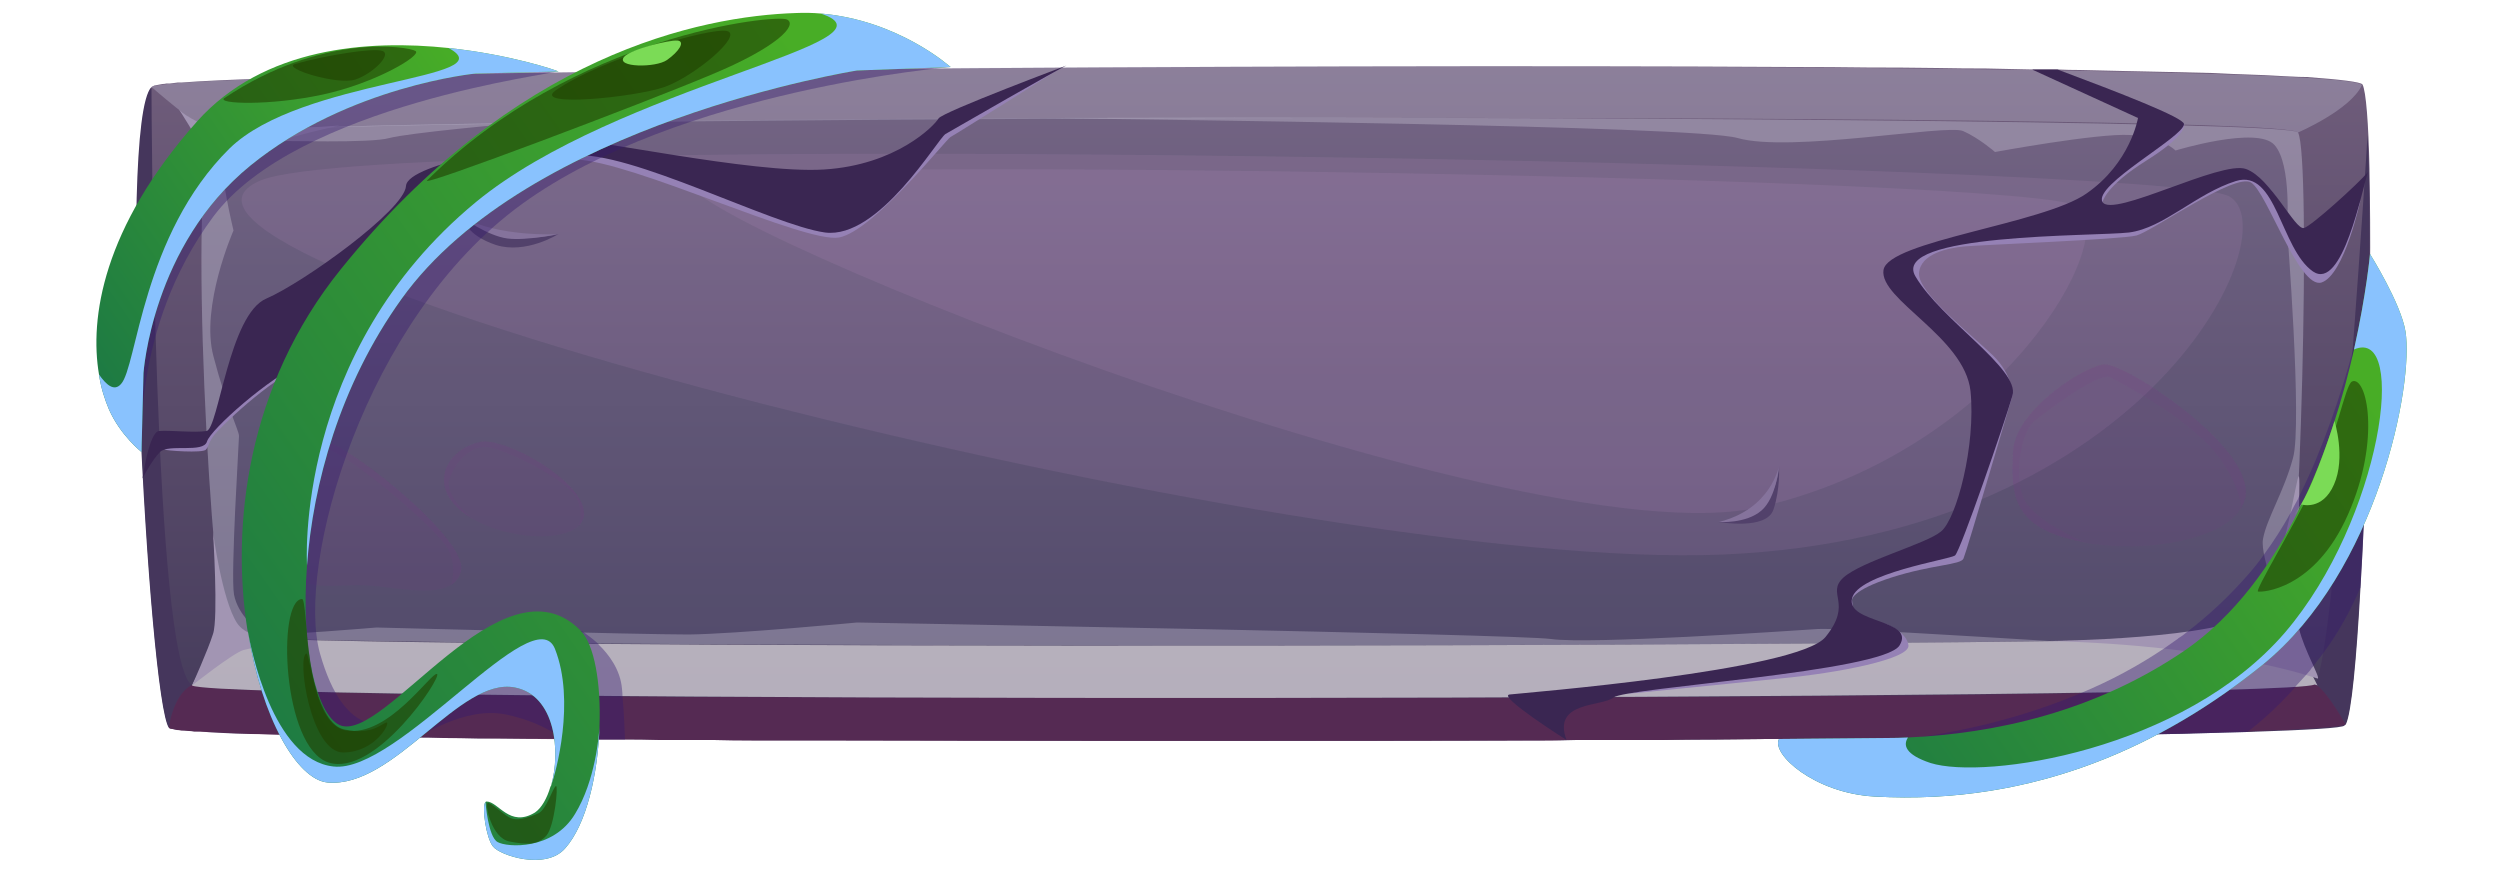 <svg version="1.2" xmlns="http://www.w3.org/2000/svg" viewBox="0 0 500 175" width="500" height="175">
	<title>Proyecto nuevo</title>
	<defs>
		<linearGradient id="g1" x2="1" gradientUnits="userSpaceOnUse" gradientTransform="matrix(0,-205.733,681.284,0,230.316,184.018)">
			<stop offset="0" stop-color="#393252"/>
			<stop offset="1" stop-color="#7a6583"/>
		</linearGradient>
		<linearGradient id="g2" x2="1" gradientUnits="userSpaceOnUse" gradientTransform="matrix(90.476,-62.699,27.293,39.385,-19.175,42.913)">
			<stop offset=".011" stop-color="#187447"/>
			<stop offset="1" stop-color="#48ad26"/>
		</linearGradient>
		<linearGradient id="g3" x2="1" gradientUnits="userSpaceOnUse" gradientTransform="matrix(157.592,-109.209,74.706,107.803,-47.287,47.815)">
			<stop offset=".011" stop-color="#187447"/>
			<stop offset="1" stop-color="#48ad26"/>
		</linearGradient>
		<linearGradient id="g4" x2="1" gradientUnits="userSpaceOnUse" gradientTransform="matrix(122.261,-84.725,30.704,44.307,304.824,96.951)">
			<stop offset=".011" stop-color="#187447"/>
			<stop offset="1" stop-color="#48ad26"/>
		</linearGradient>
	</defs>
	<style>
		.s0 { fill: url(#g1) } 
		.s1 { opacity: .1;mix-blend-mode: screen;fill: #a7b6df } 
		.s2 { fill: #45365c } 
		.s3 { opacity: .4;mix-blend-mode: multiply;fill: #6e1a46 } 
		.s4 { opacity: .7;mix-blend-mode: multiply;fill: #e5e0e5 } 
		.s5 { opacity: .3;mix-blend-mode: soft-light;fill: #cecfe5 } 
		.s6 { opacity: .3;mix-blend-mode: soft-light;fill: #e0deea } 
		.s7 { opacity: .1;mix-blend-mode: screen;fill: #dda7df } 
		.s8 { fill: #a295b3 } 
		.s9 { opacity: .1;mix-blend-mode: multiply;fill: #803689 } 
		.s10 { fill: #52416b } 
		.s11 { fill: #85739c } 
		.s12 { fill: #9581b5 } 
		.s13 { fill: #3a2652 } 
		.s14 { opacity: .4;mix-blend-mode: multiply;fill: #361a6e } 
		.s15 { fill: url(#g2) } 
		.s16 { fill: url(#g3) } 
		.s17 { fill: url(#g4) } 
		.s18 { mix-blend-mode: multiply;fill: #89c2fe } 
		.s19 { opacity: .6;mix-blend-mode: screen;fill: #204000 } 
		.s20 { fill: #7bdb56 } 
	</style>
	<g id="&lt;Group&gt;">
		<g id="&lt;Group&gt;">
			<path id="&lt;Path&gt;" class="s0" d="m474 55.3q0 0 0 0c-0.1 20-0.8 44.1-1.9 62.2-0.8 14.4-1.8 25-2.9 27.3q0 0-0.1 0.1-0.1 0-0.1 0-0.1 0-0.2 0.1 0 0 0 0c-0.6 0.1-1.8 0.3-3.6 0.5q-1.4 0.1-3.2 0.2-1 0-2.1 0.1c-0.1 0-0.1 0-0.1 0q-1.2 0.1-2.5 0.2h-0.1q-0.9 0-1.8 0 0 0.1-0.1 0c-0.6 0.1-1.3 0.1-1.9 0.1q0 0-0.1 0-1 0.1-2 0.1h-0.1q-0.8 0-1.6 0.1-0.3 0-0.6 0 0 0 0 0-1.7 0-3.5 0.1h-0.2q-0.5 0-1.1 0-1.8 0.1-3.7 0.1-0.9 0.1-1.9 0.1-3.9 0.1-8.2 0.2-3 0.1-6.2 0.1-3.3 0.1-6.6 0.1-1.1 0-2.3 0.1-0.6 0-1.1 0-0.9 0-1.8 0-0.8 0.1-1.7 0.1-1.3 0-2.5 0-1.5 0-2.9 0-1.3 0.1-2.7 0.1-1.5 0-3.1 0-7.8 0.1-16.1 0.2-1.7 0-3.4 0.1c-1.1 0-2.2 0-3.4 0q-3.4 0-7 0.1-3.1 0-6.4 0c-6.4 0.1-13.1 0.1-19.8 0.2q-6.2 0-12.5 0.1-1.8 0-3.5 0-2.9 0-5.8 0h-1.1q-2.3 0-4.6 0-1.3 0-2.6 0c-104.7 0.5-277.8-0.4-279.4-2.4q-0.1-0.1-0.1-0.2c-4.1-7-10.1-119.7-3.5-127.9q0-0.1 0-0.1 0.1 0 0.1-0.1 0.1 0 0.3-0.1 0.1-0.1 0.2-0.1 0.6-0.1 1.6-0.3 0.4 0 0.8-0.1 0.4 0 0.7 0 0.7-0.1 1.6-0.2 0.4 0 0.8 0c30.2-2.4 221-3.7 322.3-3.1q7.5 0 14.6 0.1 7.2 0 14 0.1 0 0 0 0 5.1 0.1 10 0.1 0 0 0 0 4.7 0.1 9.1 0.2h0.5q2.3 0 4.6 0 0 0 0 0 2.3 0.1 4.5 0.1 4.4 0.1 8.6 0.2 0 0 0 0c6.4 0.1 12.4 0.3 17.7 0.4h0.1c1.5 0.1 2.9 0.1 4.3 0.2h0.1q6.4 0.2 11.3 0.5h0.1q1.6 0.1 3 0.1h0.1c6.9 0.5 10.9 1 11.2 1.5 0.7 1.3 1.2 7.7 1.4 16.9v0.2c0.1 6 0.2 13.4 0.1 21.3z"/>
			<path id="&lt;Path&gt;" class="s1" d="m457 126.5c-0.2 0.3-4 0.6-10.6 0.9-8.3 0.3-20.9 0.6-36.5 0.8-96.7 1.5-362.6 1.1-364.4-1.1-3.1-4.1-8.3-94.8-2.8-100.3 0.9-0.9 25.6-1.7 61.7-2.2q0.1-0.1 0.2-0.1c29.4-0.4 66.4-0.7 104.3-0.9 94.8-0.3 249.3 0.5 250.7 2.9 2.7 4.6 0.4 93.8-2.6 100z"/>
			<path id="&lt;Path&gt;" class="s2" d="m473.9 56c-0.2 20-0.8 43.8-1.9 61.7-0.8 14.3-1.8 24.8-2.9 27.1q0 0 0 0 0 0 0 0.1-0.1 0.1-0.2 0.2c-0.3 0.5-7.4 0.9-19.5 1.3-15.3 0.5-38.7 0.9-66.3 1.2-14.1 0.1-29.3 0.2-45 0.3q-2.7 0-5.4 0.1h-1.8q-3.8 0-7.6 0h-2.8q-2.6 0-5.2 0-3.1 0.1-6.3 0.1c-31.1 0.1-117.3 0.1-147.2 0q-5.8 0-11.5 0-3.8 0-7.5-0.1-3.7 0-7.4 0-1.8 0-3.6 0-3.4-0.1-6.8-0.1h-0.4q-3.5 0-6.9 0h-0.8q-1.9 0-3.7-0.1-7.4 0-14.4-0.1-1.7 0-3.4 0-3.4-0.1-6.7-0.1 0 0 0 0-2.9-0.1-5.8-0.1 0 0 0 0-5-0.1-9.5-0.2-2.3 0-4.5 0c-6.5-0.2-12.2-0.3-17.1-0.5q-0.8 0-1.6 0h-0.1c-4.1-0.1-7.6-0.3-10.2-0.5q-0.6 0-1.1 0-0.5-0.1-1-0.1-0.9-0.1-1.5-0.1-0.5-0.1-0.9-0.1-0.5-0.1-0.9-0.2-0.6-0.1-0.7-0.2c-4-5.2-10.5-121.2-3.5-128.2q0 0 0 0.1c0 4.4 0.4 115.1 8.1 119.5q0 0.1 0.1 0.1 0.2 0.1 0.3 0.1 0 0 0.1 0 0.3 0.1 0.8 0.1 0.4 0.1 1 0.2 0.3 0 0.5 0 2.2 0.2 5.8 0.4 1.2 0 2.6 0.1 0.3 0 0.5 0 1.3 0.1 2.6 0.1 2.4 0.1 5.2 0.2 0.5 0 1.1 0 1.6 0.1 3.3 0.1 3.2 0.1 6.7 0.2 4.5 0.1 9.5 0.2 1.5 0 3 0 4.3 0.1 8.9 0.1 2.7 0.1 5.5 0.1 0.2 0 0.4 0 3 0.1 6.1 0.1 1.7 0 3.4 0 1.1 0 2.2 0 4.2 0.1 8.6 0.1 4 0 8.2 0.1 2.4 0 4.8 0 1.1 0 2.2 0 2.5 0.1 5 0.1 2.9 0 5.8 0 2.7 0 5.3 0c37.5 0.2 133.8 0.2 173.5 0.1q5.1-0.1 10.1-0.1 1.5 0 3 0 5 0 9.8 0 1.6-0.1 3.1-0.1 2.1 0 4.2 0 2.6 0 5.2 0 2 0 4-0.1 2.1 0 4.1 0 4 0 7.9-0.1 3.9 0 7.7 0 4.3-0.1 8.4-0.1 2.2 0 4.3-0.1 1.9 0 3.9 0h0.1q5.9-0.1 11.5-0.2h0.1q1.8 0 3.5 0h0.2q1.9-0.1 3.7-0.1 3.4-0.1 6.5-0.1 0.1 0 0.3 0c17.3-0.3 30.1-0.7 36.1-1.2q2.7-0.1 3.5-0.3 0.2-0.1 0.3-0.1 0.1-0.1 0.1-0.1 0.1-0.1 0.2-0.3v-0.1q0.2-0.2 0.3-0.7 0 0 0 0 0.1-0.1 0.1-0.3 0 0 0 0c0.3-1.1 0.7-2.7 1-4.7 2-11.6 4.2-37.4 5.9-60.3 1.7-22.7 3-42.6 3-43.5 0.4 7.2 0.5 17.5 0.4 29.1z"/>
			<path id="&lt;Path&gt;" class="s3" d="m469.1 144.8q0 0 0 0 0 0 0 0.1-0.1 0-0.3 0.1 0 0 0 0c-1 0.3-4 0.6-8.9 0.8q-0.1 0-0.1 0-1.2 0.1-2.5 0.2h-0.1q-0.9 0-1.8 0 0 0.1-0.1 0-0.9 0.1-1.9 0.1 0 0-0.1 0-1 0.1-2 0.1h-0.1q-1.1 0.1-2.2 0.1 0 0 0 0-1.7 0-3.5 0.1h-0.2q-2.3 0.1-4.8 0.1-0.9 0.1-1.9 0.1-6.7 0.2-14.4 0.3-3.3 0.1-6.6 0.1-1.2 0.1-2.3 0.1-2.3 0-4.6 0.1-1.3 0-2.5 0-1.5 0-2.9 0-1.3 0.1-2.7 0.1c-8.2 0.1-16.9 0.2-26 0.3q-3.4 0-7 0.1c-8.4 0-17.2 0.1-26.2 0.2q-5.3 0-10.7 0.1h-1.8q-1.8 0-3.5 0-2 0-4.1 0h-1.7q-4.1 0-8.3 0-2.2 0.1-4.3 0.1c-31.1 0.1-117.3 0.1-147.2 0q-5.8 0-11.5 0-3.8 0-7.5-0.1-3.7 0-7.4 0-1.8 0-3.6 0-3.4-0.1-6.8-0.1h-0.4q-3.5 0-6.9 0h-0.8c-10-0.1-19.5-0.2-28.2-0.3q0 0 0 0-2.9-0.1-5.8-0.1 0 0 0 0c-13.2-0.2-24.4-0.4-32.7-0.7h-0.1c-4.7-0.2-8.5-0.4-11.3-0.5q-0.5-0.1-1-0.1-0.9-0.1-1.5-0.1-0.5-0.1-0.9-0.1-0.5-0.1-0.9-0.2-0.6-0.1-0.7-0.2 0-0.1 0-0.2c0.4-3 1.9-7.1 4.6-8.4 0.7 0.5 5.8 0.8 14.3 1.1q0.8 0 1.7 0.1 0.9 0 1.9 0 0.8 0.1 1.6 0.1 1.1 0 2.3 0.1 1 0 2.1 0c4.3 0.1 9 0.2 14.2 0.3q1 0 2 0.1 3 0 6.1 0c9.6 0.2 20.4 0.3 32 0.4q2.9 0 6 0.1 0.9 0 1.9 0h0.3q2.4 0 4.8 0 1.1 0 2.2 0 2.5 0.1 5 0.1 2.9 0 5.8 0 2.7 0 5.3 0c37.5 0.2 133.8 0.2 173.5 0.1q5.1-0.1 10.1-0.1 1.5 0 3 0 8.7 0 17.1-0.1 6.8 0 13.3-0.1 4 0 7.9-0.1 3.9 0 7.7 0c46.2-0.5 80-1.2 82.3-2.2q0.1 0 0.1 0c1.7 0.3 5.2 6.2 6.2 7.9z"/>
			<path id="&lt;Path&gt;" class="s4" d="m463.5 137.1q-0.1-0.1-0.6-0.2c-5 3.3-418.2 3.8-424.5 0.2 0 0 4.6-9.3 7.2-10 2.3 3 407.7 2.5 411.2-0.3 2.5 1.7 6.7 10.3 6.7 10.3z"/>
			<path id="&lt;Path&gt;" class="s5" d="m472.4 17c-2.3 5-12.8 9.5-12.8 9.5-2.7-4.6-413.3-3.2-416.9 0.3-3.7-1.8-12.4-9.4-12.4-9.4 4.4-4.5 438.7-6.3 442.1-0.4z"/>
			<path id="&lt;Path&gt;" class="s6" d="m409.9 128.2c-96.7 1.5-362.6 1.1-364.4-1.1-3.1-4.1-8.3-94.8-2.8-100.3 0.9-0.9 25.6-1.7 61.7-2.2-2.3 0.1-22.8 2-26.5 3-3.8 1.1-21 0.5-24.6 0.6-3.6 0.2-8.2 0.2-8.8 3.3-0.6 3 2.2 14.6 2.2 14.6 0 0-6.7 15.2-4 25.2 2.6 10 5.1 14.8 5.1 15.9 0 1.1-1.7 27.6-1 31.7 0.8 4.2 4.7 7.4 6.5 7.9 1.8 0.4 22-1.3 22-1.3 0 0 53 1.4 62.4 1.4 9.4-0.1 33.7-2.4 33.7-2.4 0 0 131.2 2.3 138.8 3.3 7.5 1.1 47.4-1.6 53.4-2 4.1-0.2 29.9 1.4 46.3 2.4z"/>
			<path id="&lt;Path&gt;" class="s6" d="m457 126.5c-0.2 0.3-4 0.6-10.6 0.9 3.1-0.7 6.2-1.5 7.6-2.6 3.3-2.5-2.1-13.1-1.4-17 0.7-4 4.2-9.5 6-16.2 1.9-6.7-1.2-46-1.2-46 0 0 1-12.7-2.5-16.6-3.4-3.9-19.8 1.1-19.8 1.1 0 0-2.6-2.7-9.1-3.1-6.4-0.4-27 3.4-27 3.4 0 0-3.2-2.8-6.4-4.2-3.3-1.4-34.7 4.4-45.1 1.4-8.7-2.5-120.6-3.7-138.6-4 94.8-0.3 249.3 0.5 250.7 2.9 2.7 4.6 0.4 93.8-2.6 100z"/>
			<path id="&lt;Path&gt;" class="s7" d="m52.1 36.1c-36.9 15.7 207.3 78.5 292.6 74.8 85.3-3.7 113.6-65.3 101-71.7-12.6-6.5-369-13.6-393.6-3.1z"/>
			<path id="&lt;Path&gt;" class="s7" d="m138.6 35.5c-15.8 3.7 164.5 77.3 213.5 65.9 48.9-11.4 71.9-54.1 63.5-60.1-8.4-6-260.4-9.8-277-5.8z"/>
			<path id="&lt;Path&gt;" class="s8" d="m35.8 21.9c0 0 3.9 5.9 4.5 8.1 0.6 2.2 0.1 12.9 0.1 12.9 0 0 2.5-6.6 6.3-10.5 3.9-3.9 21.6-7.3 21.2-7.3-0.3 0-17 1.4-22.8 0.8-5.9-0.6-9.3-4-9.3-4z"/>
			<path id="&lt;Path&gt;" class="s8" d="m409.9 128.2c0 0 34.9-0.4 40.7-5.7 5.9-5.4 8.8-28.7 9.2-27.2 0.4 1.6-1 26.1 0 30.4 1 4.3 4.5 10.2 3.7 10-0.8-0.2-18.6-6.6-53.6-7.5z"/>
			<path id="&lt;Path&gt;" class="s8" d="m42.6 106.4c0 0 1.1 17.2 0 20.4-1 3.2-4.2 10.3-4.2 10.3 0 0 8.2-6.5 10.3-7.1 2-0.6 13.1-2.2 13.1-2.2 0 0-11.4 1.4-14.4-3.2-3-4.6-4.8-18.2-4.8-18.2z"/>
			<path id="&lt;Path&gt;" class="s9" d="m92.2 114.1c-0.3 1.4-1 2.3-2 2.9-3.8 2.3-11.3 0.4-16.7 0.1-6-0.4-12.5 1.5-15.7-2.8q-0.8-1-1.3-2.5c-2.4-7.4 0.3-22.3 7.1-23.8 4-1 30.2 19.8 28.6 26.1z"/>
			<path id="&lt;Path&gt;" class="s9" d="m116.8 102.6c0.1 1-0.4 1.9-1.1 2.6-3.5 3.3-14.4 2.5-21.1-1.4q-0.1 0-0.1 0-0.6-0.4-1.2-0.8c-7.9-5.4-4.4-13 2.7-14.6 4.8-1.1 20.7 7.7 20.8 14.2z"/>
			<path id="&lt;Path&gt;" class="s9" d="m448.3 101.5c-3.8 6.5-18.8 9.1-31 7.1q0 0 0 0-0.4-0.1-0.7-0.2c-14.8-2.7-14.3-10.1-14-18.1 0.4-8 13.4-16.6 18-17.4 3.7-0.7 26.5 14.1 28.4 24 0.4 1.7 0.1 3.2-0.7 4.6z"/>
			<path id="&lt;Path&gt;" class="s9" d="m92.2 114.1c-0.3 1.4-1 2.3-2 2.9 0.4-1.4 1-4.1-0.6-7.2-2.3-4.2-21-20-25.2-20.4-4.1-0.4-6.9 8.7-7.7 14.2-0.5 3.8 0.4 8.2 1.1 10.7q-0.8-1-1.3-2.5c-2.4-7.4 0.3-22.3 7.1-23.8 4-1 30.2 19.8 28.6 26.1z"/>
			<path id="&lt;Path&gt;" class="s9" d="m115.7 105.2c0.5-1.3 0.7-3.3-0.3-5.4-2.1-4.1-14.5-10-17.9-10.4-3.3-0.4-6.5 3-7.6 6.4-1.1 3.2 4 7.5 4.6 8q-0.6-0.4-1.2-0.8c-7.9-5.4-4.4-13 2.7-14.6 4.8-1.1 20.7 7.7 20.8 14.2 0.1 1-0.4 1.9-1.1 2.6z"/>
			<path id="&lt;Path&gt;" class="s9" d="m448.3 101.5c-0.3-2.1-1.2-5.1-3.7-8.9-5.5-8.5-20.2-15.8-22.4-17.1-2.2-1.4-12.8 6.7-15.3 8.7-2.6 2-4.1 10.3-2.3 15.1 1.6 4.7 12.1 9 12.7 9.3q-0.4-0.1-0.7-0.2c-14.8-2.7-14.3-10.1-14-18.1 0.4-8 13.4-16.6 18-17.4 3.7-0.7 26.5 14.1 28.4 24 0.4 1.7 0.1 3.2-0.7 4.6z"/>
			<path id="&lt;Path&gt;" class="s10" d="m92.3 43.4c0.4 0.4 0.9 3.6 6.9 5.6 6 1.9 12.5-2.2 12.5-2.2 0 0-5.7 1.5-10.2 0.3-4.5-1.1-9.2-3.7-9.2-3.7z"/>
			<path id="&lt;Path&gt;" class="s10" d="m355.8 93.2c0 0 0 4.5-3.1 7.5-3.2 2.9-9.3 3.7-9 3.7 0.2 0 9.6 1.7 11-2.5 1.4-4.2 1.1-8.7 1.1-8.7z"/>
			<path id="&lt;Path&gt;" class="s11" d="m92.3 43.4c0 0 5.2 3.8 9.2 4.3 3.9 0.5 10.6-1 10.2-0.9-0.5 0.1-12 0.6-19.4-3.4z"/>
			<path id="&lt;Path&gt;" class="s11" d="m343.7 104.4c0 0 5.5 0.4 8.6-2.3 3-2.6 3.5-8.9 3.5-8.9 0 0-1.6 8.7-12.1 11.2z"/>
			<g id="&lt;Group&gt;">
				<g id="&lt;Group&gt;">
					<path id="&lt;Path&gt;" class="s12" d="m325.2 138.8c0.1 0 19.1-1.9 30.8-3.1 11.8-1.1 25.9-3.9 25.7-6.6-0.3-2.7-4.5-4.3-4.5-4.3 0 0-6-0.4-6.2-0.7-0.2-0.3-0.6-4.1-0.6-4.1 0 0-0.2-1.9 7.9-4.5 8.1-2.6 13.9-2.5 14.4-3.8 0.6-1.3 9.8-32.6 9.8-32.6 0 0 0.1-4.1-3.9-8-4-3.9-15-12.5-14.8-16.4 0.2-4 5.9-5.1 8.9-5.4 2.9-0.3 31.5-1.4 34.6-2.2 3.2-0.9 19.7-12.6 22.9-10.6 3.2 1.9 9.6 21.4 14.1 20 4.6-1.5 7.8-16.5 7.8-16.5 0 0-4.4 12-9.2 9.1-4.8-3-8.2-13.2-12.1-13.6-4-0.4-25.4 8.5-27.9 7.7-2.5-0.7-2.4-2.8-2.4-2.8 0 0 0.6-3.2 8.8-8.3 8.1-5.1 7.6-7.1 7.5-7.3-0.2-0.2-4.6-1.6-4.6-1.6l-13.4 16.5c0 0-15.9 6.4-16.1 6.4-0.1 0-12.5 2.2-13.2 2.4-0.8 0.3-11.5 4.7-11.5 4.7l7.8 10 5.2 7.3 3.2 3.4 3.9 4.8-0.7 4.5-2.6 15.7-3 6.7-6.8 4.3-16.3 7-2 13.8z"/>
					<path id="&lt;Path&gt;" class="s13" d="m473.6 34.4c-1.2 3.5-5.1 23.9-11 19.9-6.5-4.5-7.3-20.6-15.4-18.1-8 2.5-14.4 9.4-21.4 10.3-7 0.8-47.9 0.1-42.7 8.8 5.1 8.7 20.9 18.5 19.4 23.8-1.5 5.2-10.4 31.1-11.5 32-1.1 0.8-19.5 3.6-20.6 8.6-1.1 5 12.8 4.1 9.5 9.4-3.4 5.3-54.7 8.4-57.2 10.4-2.4 1.9-12.3 0.7-9.4 8.5 0 0-13.9-8.8-11.4-9.1 2.5-0.3 57.6-4.7 63.2-11.5 5.6-6.9 0-8.6 3.6-11.9 3.7-3.3 16.5-6.7 19.5-9.2 3.1-2.5 7-17.2 5.9-28.1-1.2-10.8-18.3-18.3-17.4-24.2 0.9-5.8 31.9-9.2 40.6-15.3 8.8-6.1 10.3-15.1 10.3-15.1l-21.2-9.7h0.5q2.3 0 4.6 0 0 0 0 0c12.3 4.6 25.2 9.6 25.3 10.9 0.1 2.5-18.2 12.2-16.3 15.6 2 3.3 23.7-8.4 28.7-6.6 5 1.8 9.8 12.3 11.6 11.8 1.5-0.4 10.9-8.9 12.8-11.2z"/>
				</g>
				<g id="&lt;Group&gt;">
					<path id="&lt;Path&gt;" class="s12" d="m32.9 89.9c-0.1 0.2 7.8 0.8 8.3 0 0.6-0.7 0.4-1.1 1.4-2.6 1-1.5 11.5-11.6 17.7-13.9 6.1-2.4 23.4-32.9 25.1-33.6 1.6-0.8 18.5-8.2 29.7-7.9 11.3 0.3 45.8 16.8 52.7 15.6 6.9-1.3 21.4-19.6 22.3-20.1 1-0.5 22.2-13.9 22.2-13.9 0 0-22.2 9.5-24.3 11.9-2.1 2.4-15 16.3-23 14.8-8-1.5-37.8-11.6-52.2-10.7-14.3 0.8-31 10.2-31 10.2 0 0-32.1 29.9-33.4 33.2-1.4 3.2-5.7 14.4-8.3 15.7-2.5 1.2-6.5-0.9-7.2 1.3z"/>
					<path id="&lt;Path&gt;" class="s13" d="m28.5 95.7c0 0 1.3-9.3 3.3-9.5 2-0.2 7.1 0.4 9.5 0 2.4-0.4 4.5-23.4 12-26.5 7.4-3.2 27.6-17.7 27.9-22.5 0.3-4.8 27.3-8.7 31.6-9.3 4.4-0.5 37.6 6.9 52 6 14.5-0.9 22.1-8.8 22.9-10.2 0.7-1.3 26.7-11 25.6-10.6-1.1 0.4-22.5 12.7-24.2 13.7-1.6 1-13.3 21.1-24.1 19.7-10.7-1.5-39.1-16.5-50.4-15.4-11.4 1.1-28.3 5.6-31.4 9.6-3 4.1-15.7 28.8-22.5 31.8-6.8 2.9-18.6 13.4-19.3 15.8-0.7 2.4-7.7 0.4-9.4 2.1-1.7 1.7-3.5 5.3-3.5 5.3z"/>
				</g>
			</g>
		</g>
		<g id="&lt;Group&gt;">
			<path id="&lt;Path&gt;" class="s14" d="m474 55.3c-0.1 20-0.8 44.1-1.9 62.2q0 0.1-0.1 0.2c-1.8 4.2-4.2 8.7-7.4 13q-0.5 0.7-1.1 1.4-0.4 0.6-0.8 1.1-0.4 0.4-0.7 0.9c-0.3 0.3-0.5 0.6-0.8 0.9q-1.1 1.2-2.1 2.3 0 0.1 0 0.1c-3.8 4.2-7 7-9.5 8.9q0 0 0 0-0.1 0-0.2 0.1c-15.3 0.5-38.7 0.9-66.3 1.2q0.1 0 0.2-0.1 0 0 0.1 0c11.3-1.6 22.4-4.5 32.8-8.9q0 0 0 0c5.8-2.4 11.4-5.4 16.6-8.9q1.3-0.9 2.7-1.9 0.1 0 0.1-0.1 1-0.6 1.8-1.3 6.8-5.2 12.5-11.8 1.5-1.7 2.9-3.7c1.9-2.6 3.7-5.4 5.3-8.3q0.7-1.4 1.5-2.8 0.1-0.3 0.2-0.5c4.9-9.8 8.4-20.5 10.7-28.9 1.9-7 3-12.4 3.4-14.4q0.1-0.5 0.1-0.7z"/>
			<path id="&lt;Path&gt;" class="s14" d="m28.3 90.4c0.3 0.5-2.4-24.4 14.3-47 16.8-22.6 69.2-28.7 68.6-29.1-0.6-0.4-15.7-5.1-40.1 1.6-24.5 6.7-60.3 45.4-42.8 74.5z"/>
			<path id="&lt;Path&gt;" class="s14" d="m190.1 13.4c0 0-54.1 4.5-85.7 27.4-31.7 23-45.3 72.5-40.4 89.9 4.9 17.4 13.3 13.8 13.3 13.8 0 0-3.5 9.3-9.4 7.2-5.9-2.2-22.2-30-10.5-59.1 11.8-29.1 30.8-56.9 45.4-64.3 14.7-7.4 75.9-22.4 87.3-14.9z"/>
			<path id="&lt;Path&gt;" class="s14" d="m83.7 147c-0.3 1.2 8.6-5.9 17.5-4.1 8.9 1.9 12.5 6 12.2 5.7-0.3-0.3 0.2-10.5-2.9-13.2-3.1-2.7-3.5-5.6-7.7-4.7-4.1 0.9-18 10.9-19.1 16.3z"/>
			<path id="&lt;Path&gt;" class="s14" d="m125 147.9h-0.4q-3.5 0-6.9 0h-0.8v-0.1l-0.3-8.6-0.4-10.4-0.1-2.3v-0.4c0 0 0.2 0.1 0.7 0.4 0.7 0.5 1.8 1.3 2.9 2.3q0 0.1 0 0.1c2.1 2 4.4 5.1 4.7 8.9q0.1 0.8 0.1 1.5c0.3 3.2 0.4 6.2 0.5 8.6z"/>
			<path id="&lt;Path&gt;" class="s15" d="m111.7 14.3l-16.5 0.4c0 0-25.4 2.4-45.1 18.4-19.7 16-21.4 41.5-21.4 41.5l-0.4 15.8c0 0-4.2-3.3-6.5-8.5-0.8-1.9-1.6-4.2-2-7-1.9-11.2 0.7-29.3 19.6-50.6 13.3-14.9 34.3-16.4 50.3-14.7 12.4 1.3 21.7 4.5 22 4.7z"/>
			<path id="&lt;Path&gt;" class="s16" d="m61.4 113.1c-1.3 16.9 2 29.8 6.5 31.9 8.8 4 32.6-34.7 48.2-18.9 2.8 2.8 4.1 10.6 3.8 19q0 0 0 0.2c-0.3 9.5-2.6 19.6-6.9 24.4-3.9 4.4-13 1.4-14.4-0.4-1.4-1.7-2.3-8.1-1.5-8.9q0.1-0.1 0.2-0.1c2.4 0 4.6 5.3 9.7 2.2 1.3-0.9 2.4-2.8 3.1-5.2q0 0 0.1-0.1c2-6.9 0.9-18.1-7.2-19.7-11.1-2.2-24.1 20.2-37.5 19-6.1-0.6-13.2-12.9-15.9-30.1q-0.1-0.3-0.1-0.3c-3.3-20.8-0.2-48.9 18.7-72.3 34.6-42.9 71.8-50.6 91.1-51.2q2.5-0.1 4.8 0.1c15.6 1.3 26 10.7 26 10.7l-18.7 0.7c0 0-65.8 10.4-91.1 45.7-12.4 17.3-17.7 37.1-18.9 53.3z"/>
			<path id="&lt;Path&gt;" class="s17" d="m452.6 132.9c-19.3 15.6-45.2 28.3-77.8 26.4-11.9-0.7-20.6-8.5-19-11.5 0 0 9.2-0.1 21.6-0.2q2.1 0 4.2-0.1c17.4-0.8 37.2-5.1 55.2-17.3 20.3-13.9 29.8-41.6 34-60.3 2.5-11.2 3.2-19.1 3.2-19.1 0 0 6.2 9.9 7.1 15.5 1.7 10.5-5.6 47.9-28.5 66.6z"/>
			<path id="&lt;Path&gt;" class="s18" d="m111.7 14.3l-16.5 0.4c0 0-25.4 2.4-45.1 18.4-19.7 16-21.4 41.5-21.4 41.5l-0.4 15.8c0 0-4.2-3.3-6.5-8.5-0.8-1.9-1.6-4.2-2-7 1.4 2 3 3.5 4.4 1.9 3.2-3.4 4.2-29.8 21.7-47.1 14.4-14.1 55.6-13.8 43.8-20.1 12.4 1.3 21.7 4.5 22 4.7z"/>
			<path id="&lt;Path&gt;" class="s18" d="m110.2 157.2c2-6.9 0.9-18.1-7.2-19.7-11.1-2.2-24.1 20.2-37.5 19-6.1-0.6-13.2-12.9-15.9-30.1 0.5 2.9 4.9 25.6 17.1 26.9 12.9 1.5 40.2-34 44.3-23.5 4.1 10.4 0.2 24.7-0.8 27.4z"/>
			<path id="&lt;Path&gt;" class="s18" d="m119.9 145.3c-0.3 9.5-2.6 19.6-6.9 24.4-3.9 4.4-13 1.4-14.4-0.4-1.4-1.7-2.3-8.1-1.5-8.9 0 0 0.5 6.9 2.4 8 1.9 1.1 11.1 1.7 15.5-5.6 4.1-6.7 4.8-15.8 4.9-17.5z"/>
			<path id="&lt;Path&gt;" class="s18" d="m190.1 13.4l-18.7 0.7c0 0-65.8 10.4-91.1 45.7-12.4 17.3-17.7 37.1-18.9 53.3 0 0-2.8-42.5 33.8-72.7 28.3-23.3 86.5-32 68.9-37.7 15.6 1.3 26 10.7 26 10.7z"/>
			<path id="&lt;Path&gt;" class="s18" d="m452.6 132.9c-19.3 15.6-45.2 28.3-77.8 26.4-11.9-0.7-20.6-8.5-19-11.5 0 0 9.2-0.1 21.6-0.2q2.1 0 4.2-0.1c-1 1.5-0.6 3.4 4.5 5.1 10.8 3.4 50.5-2.4 70.9-26.1 19.4-22.7 24.7-61.4 13.8-56.6 2.5-11.2 3.2-19.1 3.2-19.1 0 0 6.2 9.9 7.1 15.5 1.7 10.5-5.6 47.9-28.5 66.6z"/>
			<path id="&lt;Path&gt;" class="s19" d="m85.4 36.1c-1.5 1.5 43.4-15.5 56.7-21.1 13.3-5.5 17.5-10 15.3-11.1-2.2-1.1-42.6 3-72 32.2z"/>
			<path id="&lt;Path&gt;" class="s19" d="m111.1 18.1c-4.7 3.4 15.7 1.4 21.8-0.7 6.1-2.2 15.8-10.4 12.5-11.2-3.3-0.8-25.5 5.7-34.3 11.9z"/>
			<path id="&lt;Path&gt;" class="s19" d="m60.4 119.8c-5 0.2-4 29.7 5.3 32.7 9.4 3 22.8-17.2 21.7-17.7-1.1-0.5-9.7 12.7-18.2 11.3-8.6-1.4-7.5-26.4-8.8-26.3z"/>
			<path id="&lt;Path&gt;" class="s19" d="m97.5 160.6c-0.5 0.4 0.8 7 4.4 7.7 3.6 0.7 5.7 0.7 7.4-1.2 1.6-1.9 2.4-10 1.9-9.9-0.6 0.2-1.9 4.8-3.6 5.5-3.5 1.5-4.9 1.3-5.9 0.7-1.2-0.7-3.8-3.1-4.2-2.8z"/>
			<path id="&lt;Path&gt;" class="s20" d="m124.8 11.4c-1.7 2.1 6.3 2.2 8.6 0.6 2.4-1.7 3.7-3.7 2.1-3.9-1.7-0.1-9.3 1.7-10.7 3.3z"/>
			<path id="&lt;Path&gt;" class="s19" d="m61.3 130.7c-2 0.5 0.8 19.9 7.4 19.8 6.5-0.1 9.5-6.1 8.6-6-1 0.2-2.9 2.6-8.4 1.4-5.6-1.1-7-15.3-7.6-15.2z"/>
			<path id="&lt;Path&gt;" class="s19" d="m44.9 19.6c-1.8 1.2 9.1 1.6 19.7-0.7 10.6-2.3 19.9-7.9 18.5-8.7-1.4-0.9-18.6-3.7-38.2 9.4z"/>
			<path id="&lt;Path&gt;" class="s19" d="m59 12.8c-2.7 0.8 8.5 4.3 12.1 3.1 3.5-1.2 7.3-5 5.4-5.7-1.8-0.7-11.6 0.9-17.5 2.6z"/>
			<path id="&lt;Path&gt;" class="s19" d="m470.4 76.3c-1.4 0.7-3.1 11.4-7.8 20.9-4.7 9.6-11.6 20.8-11 21.1 0.6 0.2 11.3-0.2 18-15.4 6.7-15.1 3.7-27.9 0.8-26.6z"/>
			<path id="&lt;Path&gt;" class="s20" d="m460.3 100.9c0 0 4.2 1.3 6.5-4 2.4-5.4 0.1-12.7 0.1-12.7 0 0-3.6 11.5-6.6 16.5-2.9 4.9 0 0.2 0 0.2z"/>
		</g>
		<g id="&lt;Group&gt;">
			<g id="&lt;Group&gt;">
			</g>
		</g>
	</g>
</svg>
